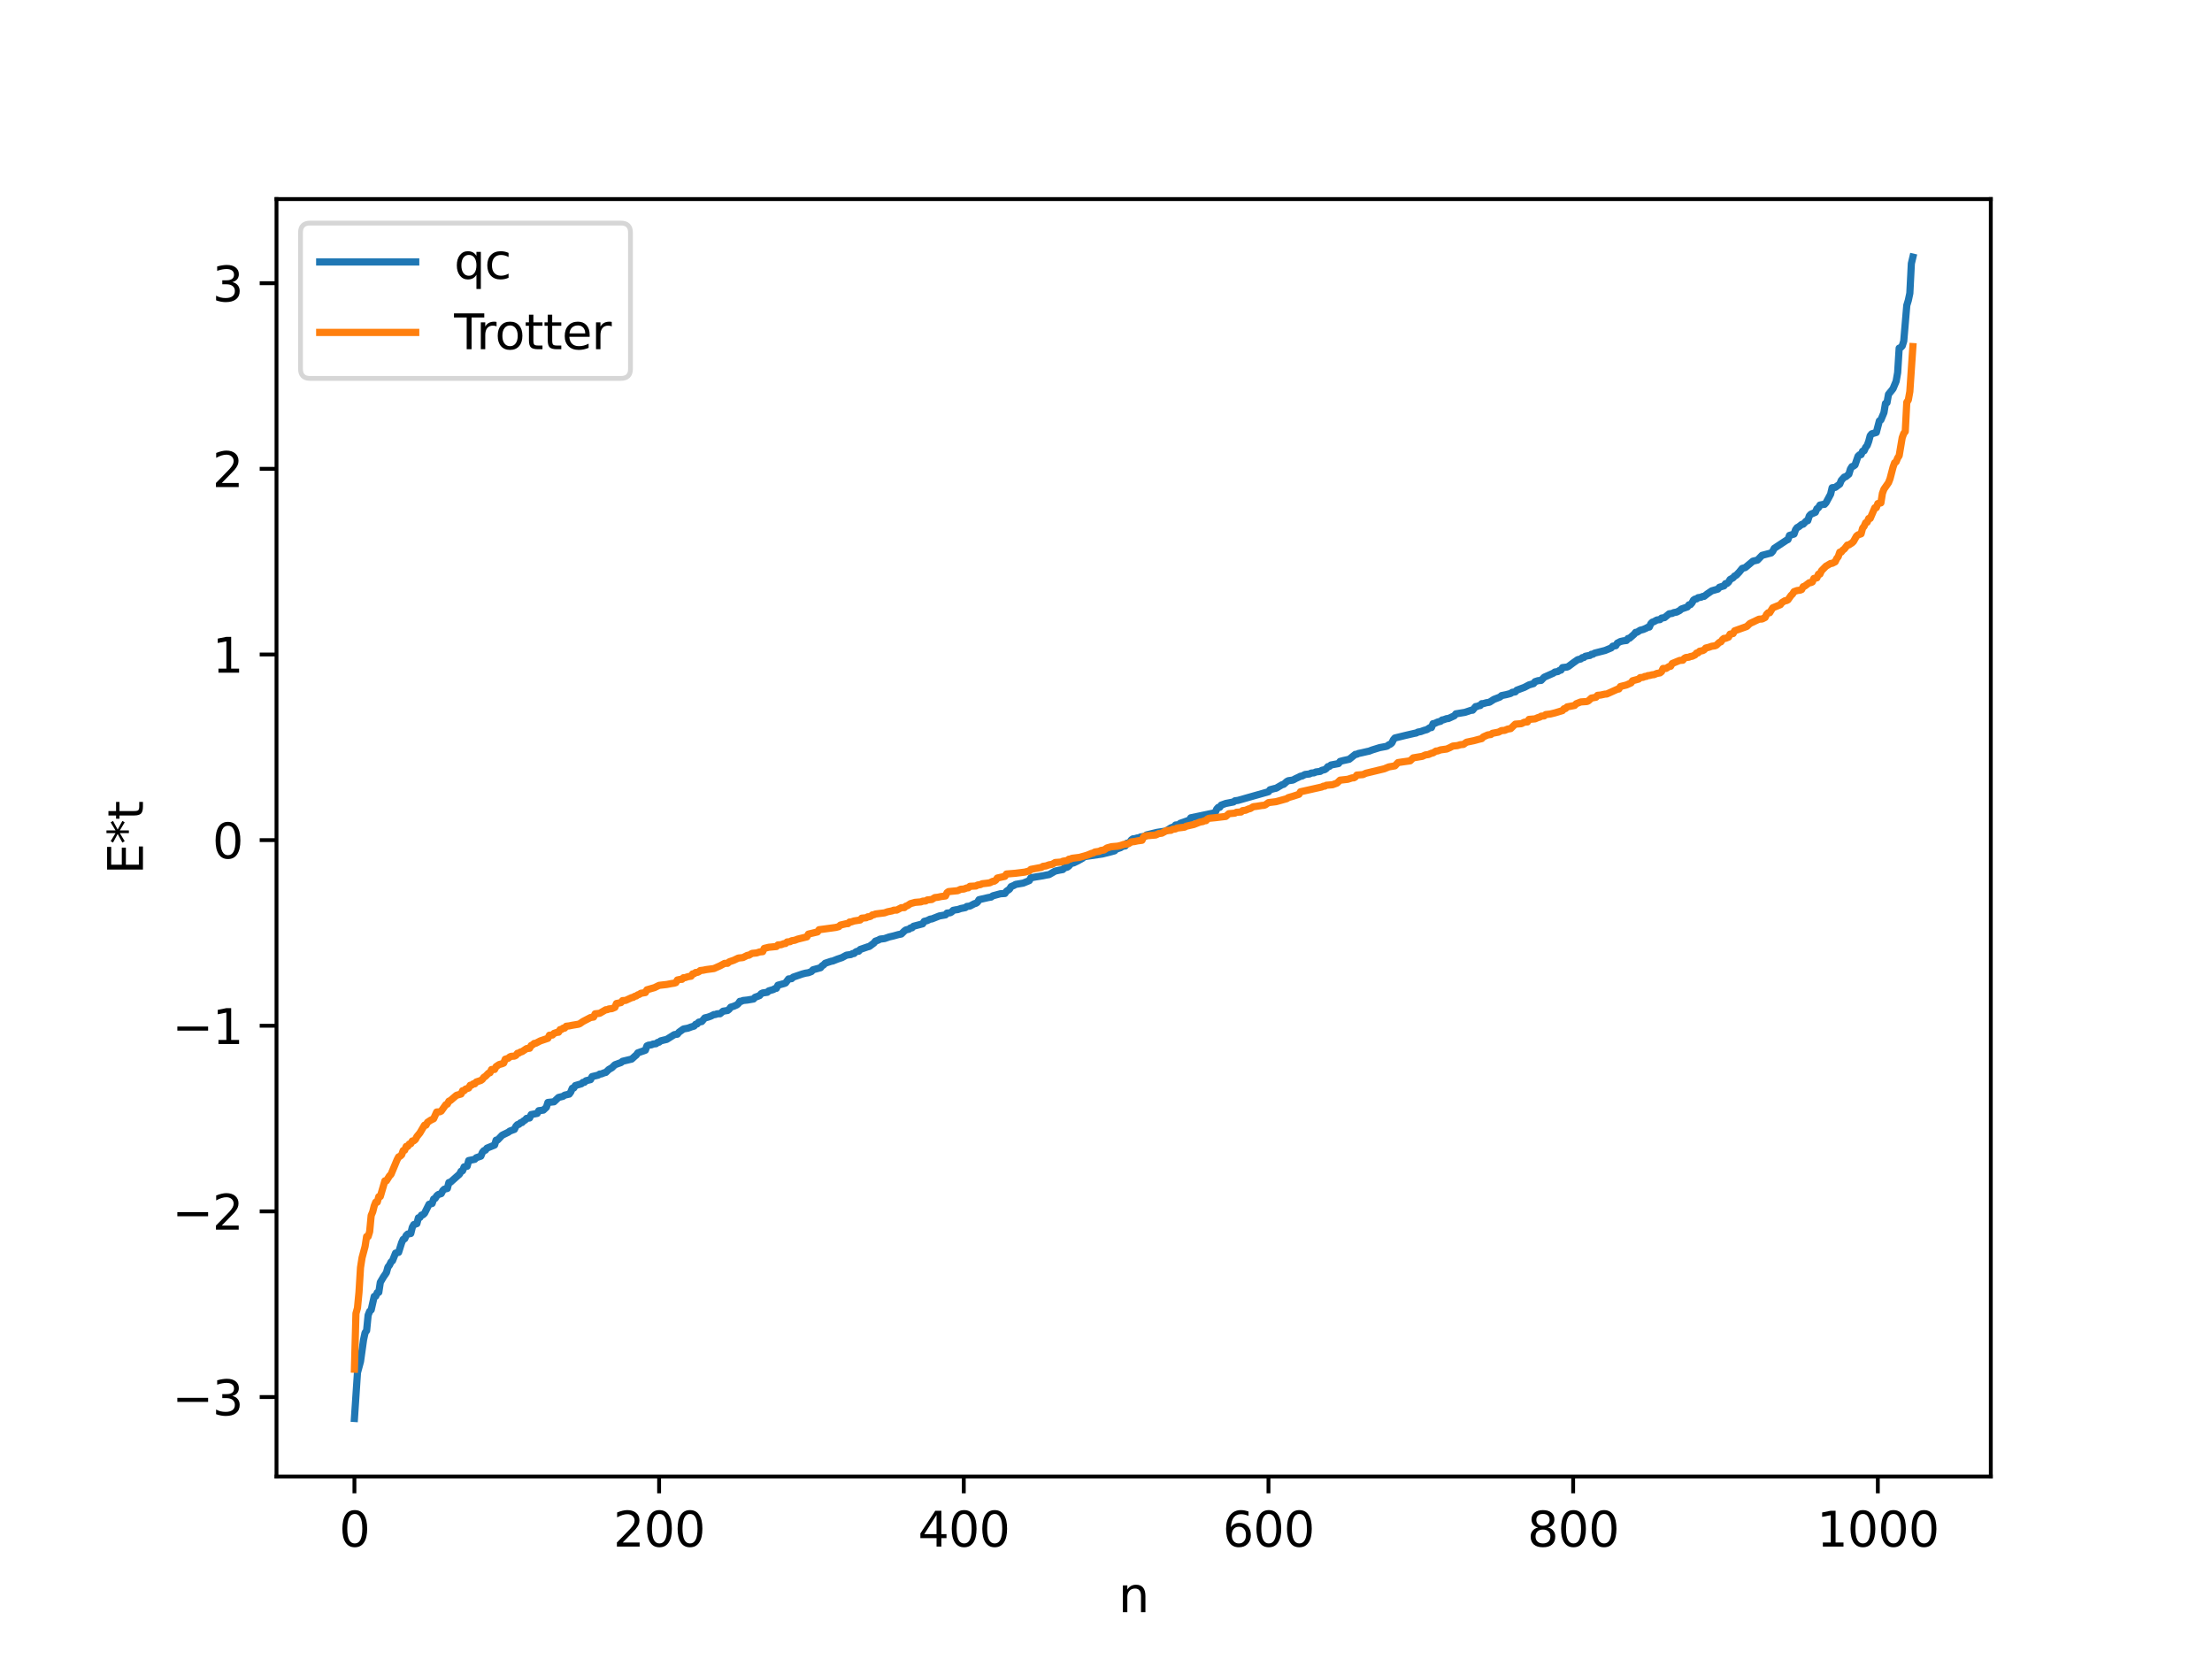 <?xml version="1.0" encoding="utf-8" standalone="no"?>
<!DOCTYPE svg PUBLIC "-//W3C//DTD SVG 1.1//EN"
  "http://www.w3.org/Graphics/SVG/1.1/DTD/svg11.dtd">
<svg xmlns:xlink="http://www.w3.org/1999/xlink" width="460.8pt" height="345.6pt" viewBox="0 0 460.8 345.6" xmlns="http://www.w3.org/2000/svg" version="1.1">
 <defs>
  <style type="text/css">*{stroke-linejoin: round; stroke-linecap: butt}</style>
 </defs>
 <g id="figure_1">
  <g id="patch_1">
   <path d="M 0 345.6 
L 460.8 345.6 
L 460.8 0 
L 0 0 
z
" style="fill: #ffffff"/>
  </g>
  <g id="axes_1">
   <g id="patch_2">
    <path d="M 57.6 307.584 
L 414.72 307.584 
L 414.72 41.472 
L 57.6 41.472 
z
" style="fill: #ffffff"/>
   </g>
   <g id="matplotlib.axis_1">
    <g id="xtick_1">
     <g id="line2d_1">
      <defs>
       <path id="m2274755282" d="M 0 0 
L 0 3.5 
" style="stroke: #000000; stroke-width: 0.8"/>
      </defs>
      <g>
       <use xlink:href="#m2274755282" x="73.833" y="307.584" style="stroke: #000000; stroke-width: 0.8"/>
      </g>
     </g>
     <g id="text_1">
      <!-- 0 -->
      <g transform="translate(70.651 322.182) scale(0.1 -0.1)">
       <defs>
        <path id="DejaVuSans-30" d="M 2034 4250 
Q 1547 4250 1301 3770 
Q 1056 3291 1056 2328 
Q 1056 1369 1301 889 
Q 1547 409 2034 409 
Q 2525 409 2770 889 
Q 3016 1369 3016 2328 
Q 3016 3291 2770 3770 
Q 2525 4250 2034 4250 
z
M 2034 4750 
Q 2819 4750 3233 4129 
Q 3647 3509 3647 2328 
Q 3647 1150 3233 529 
Q 2819 -91 2034 -91 
Q 1250 -91 836 529 
Q 422 1150 422 2328 
Q 422 3509 836 4129 
Q 1250 4750 2034 4750 
z
" transform="scale(0.016)"/>
       </defs>
       <use xlink:href="#DejaVuSans-30"/>
      </g>
     </g>
    </g>
    <g id="xtick_2">
     <g id="line2d_2">
      <g>
       <use xlink:href="#m2274755282" x="137.304" y="307.584" style="stroke: #000000; stroke-width: 0.8"/>
      </g>
     </g>
     <g id="text_2">
      <!-- 200 -->
      <g transform="translate(127.76 322.182) scale(0.1 -0.1)">
       <defs>
        <path id="DejaVuSans-32" d="M 1228 531 
L 3431 531 
L 3431 0 
L 469 0 
L 469 531 
Q 828 903 1448 1529 
Q 2069 2156 2228 2338 
Q 2531 2678 2651 2914 
Q 2772 3150 2772 3378 
Q 2772 3750 2511 3984 
Q 2250 4219 1831 4219 
Q 1534 4219 1204 4116 
Q 875 4013 500 3803 
L 500 4441 
Q 881 4594 1212 4672 
Q 1544 4750 1819 4750 
Q 2544 4750 2975 4387 
Q 3406 4025 3406 3419 
Q 3406 3131 3298 2873 
Q 3191 2616 2906 2266 
Q 2828 2175 2409 1742 
Q 1991 1309 1228 531 
z
" transform="scale(0.016)"/>
       </defs>
       <use xlink:href="#DejaVuSans-32"/>
       <use xlink:href="#DejaVuSans-30" x="63.623"/>
       <use xlink:href="#DejaVuSans-30" x="127.246"/>
      </g>
     </g>
    </g>
    <g id="xtick_3">
     <g id="line2d_3">
      <g>
       <use xlink:href="#m2274755282" x="200.775" y="307.584" style="stroke: #000000; stroke-width: 0.8"/>
      </g>
     </g>
     <g id="text_3">
      <!-- 400 -->
      <g transform="translate(191.231 322.182) scale(0.1 -0.1)">
       <defs>
        <path id="DejaVuSans-34" d="M 2419 4116 
L 825 1625 
L 2419 1625 
L 2419 4116 
z
M 2253 4666 
L 3047 4666 
L 3047 1625 
L 3713 1625 
L 3713 1100 
L 3047 1100 
L 3047 0 
L 2419 0 
L 2419 1100 
L 313 1100 
L 313 1709 
L 2253 4666 
z
" transform="scale(0.016)"/>
       </defs>
       <use xlink:href="#DejaVuSans-34"/>
       <use xlink:href="#DejaVuSans-30" x="63.623"/>
       <use xlink:href="#DejaVuSans-30" x="127.246"/>
      </g>
     </g>
    </g>
    <g id="xtick_4">
     <g id="line2d_4">
      <g>
       <use xlink:href="#m2274755282" x="264.246" y="307.584" style="stroke: #000000; stroke-width: 0.8"/>
      </g>
     </g>
     <g id="text_4">
      <!-- 600 -->
      <g transform="translate(254.702 322.182) scale(0.1 -0.1)">
       <defs>
        <path id="DejaVuSans-36" d="M 2113 2584 
Q 1688 2584 1439 2293 
Q 1191 2003 1191 1497 
Q 1191 994 1439 701 
Q 1688 409 2113 409 
Q 2538 409 2786 701 
Q 3034 994 3034 1497 
Q 3034 2003 2786 2293 
Q 2538 2584 2113 2584 
z
M 3366 4563 
L 3366 3988 
Q 3128 4100 2886 4159 
Q 2644 4219 2406 4219 
Q 1781 4219 1451 3797 
Q 1122 3375 1075 2522 
Q 1259 2794 1537 2939 
Q 1816 3084 2150 3084 
Q 2853 3084 3261 2657 
Q 3669 2231 3669 1497 
Q 3669 778 3244 343 
Q 2819 -91 2113 -91 
Q 1303 -91 875 529 
Q 447 1150 447 2328 
Q 447 3434 972 4092 
Q 1497 4750 2381 4750 
Q 2619 4750 2861 4703 
Q 3103 4656 3366 4563 
z
" transform="scale(0.016)"/>
       </defs>
       <use xlink:href="#DejaVuSans-36"/>
       <use xlink:href="#DejaVuSans-30" x="63.623"/>
       <use xlink:href="#DejaVuSans-30" x="127.246"/>
      </g>
     </g>
    </g>
    <g id="xtick_5">
     <g id="line2d_5">
      <g>
       <use xlink:href="#m2274755282" x="327.717" y="307.584" style="stroke: #000000; stroke-width: 0.8"/>
      </g>
     </g>
     <g id="text_5">
      <!-- 800 -->
      <g transform="translate(318.173 322.182) scale(0.1 -0.1)">
       <defs>
        <path id="DejaVuSans-38" d="M 2034 2216 
Q 1584 2216 1326 1975 
Q 1069 1734 1069 1313 
Q 1069 891 1326 650 
Q 1584 409 2034 409 
Q 2484 409 2743 651 
Q 3003 894 3003 1313 
Q 3003 1734 2745 1975 
Q 2488 2216 2034 2216 
z
M 1403 2484 
Q 997 2584 770 2862 
Q 544 3141 544 3541 
Q 544 4100 942 4425 
Q 1341 4750 2034 4750 
Q 2731 4750 3128 4425 
Q 3525 4100 3525 3541 
Q 3525 3141 3298 2862 
Q 3072 2584 2669 2484 
Q 3125 2378 3379 2068 
Q 3634 1759 3634 1313 
Q 3634 634 3220 271 
Q 2806 -91 2034 -91 
Q 1263 -91 848 271 
Q 434 634 434 1313 
Q 434 1759 690 2068 
Q 947 2378 1403 2484 
z
M 1172 3481 
Q 1172 3119 1398 2916 
Q 1625 2713 2034 2713 
Q 2441 2713 2670 2916 
Q 2900 3119 2900 3481 
Q 2900 3844 2670 4047 
Q 2441 4250 2034 4250 
Q 1625 4250 1398 4047 
Q 1172 3844 1172 3481 
z
" transform="scale(0.016)"/>
       </defs>
       <use xlink:href="#DejaVuSans-38"/>
       <use xlink:href="#DejaVuSans-30" x="63.623"/>
       <use xlink:href="#DejaVuSans-30" x="127.246"/>
      </g>
     </g>
    </g>
    <g id="xtick_6">
     <g id="line2d_6">
      <g>
       <use xlink:href="#m2274755282" x="391.188" y="307.584" style="stroke: #000000; stroke-width: 0.8"/>
      </g>
     </g>
     <g id="text_6">
      <!-- 1000 -->
      <g transform="translate(378.463 322.182) scale(0.1 -0.1)">
       <defs>
        <path id="DejaVuSans-31" d="M 794 531 
L 1825 531 
L 1825 4091 
L 703 3866 
L 703 4441 
L 1819 4666 
L 2450 4666 
L 2450 531 
L 3481 531 
L 3481 0 
L 794 0 
L 794 531 
z
" transform="scale(0.016)"/>
       </defs>
       <use xlink:href="#DejaVuSans-31"/>
       <use xlink:href="#DejaVuSans-30" x="63.623"/>
       <use xlink:href="#DejaVuSans-30" x="127.246"/>
       <use xlink:href="#DejaVuSans-30" x="190.869"/>
      </g>
     </g>
    </g>
    <g id="text_7">
     <!-- n -->
     <g transform="translate(232.991 335.861) scale(0.1 -0.1)">
      <defs>
       <path id="DejaVuSans-6e" d="M 3513 2113 
L 3513 0 
L 2938 0 
L 2938 2094 
Q 2938 2591 2744 2837 
Q 2550 3084 2163 3084 
Q 1697 3084 1428 2787 
Q 1159 2491 1159 1978 
L 1159 0 
L 581 0 
L 581 3500 
L 1159 3500 
L 1159 2956 
Q 1366 3272 1645 3428 
Q 1925 3584 2291 3584 
Q 2894 3584 3203 3211 
Q 3513 2838 3513 2113 
z
" transform="scale(0.016)"/>
      </defs>
      <use xlink:href="#DejaVuSans-6e"/>
     </g>
    </g>
   </g>
   <g id="matplotlib.axis_2">
    <g id="ytick_1">
     <g id="line2d_7">
      <defs>
       <path id="m5378d46949" d="M 0 0 
L -3.5 0 
" style="stroke: #000000; stroke-width: 0.8"/>
      </defs>
      <g>
       <use xlink:href="#m5378d46949" x="57.6" y="291.028" style="stroke: #000000; stroke-width: 0.8"/>
      </g>
     </g>
     <g id="text_8">
      <!-- −3 -->
      <g transform="translate(35.858 294.827) scale(0.1 -0.1)">
       <defs>
        <path id="DejaVuSans-2212" d="M 678 2272 
L 4684 2272 
L 4684 1741 
L 678 1741 
L 678 2272 
z
" transform="scale(0.016)"/>
        <path id="DejaVuSans-33" d="M 2597 2516 
Q 3050 2419 3304 2112 
Q 3559 1806 3559 1356 
Q 3559 666 3084 287 
Q 2609 -91 1734 -91 
Q 1441 -91 1130 -33 
Q 819 25 488 141 
L 488 750 
Q 750 597 1062 519 
Q 1375 441 1716 441 
Q 2309 441 2620 675 
Q 2931 909 2931 1356 
Q 2931 1769 2642 2001 
Q 2353 2234 1838 2234 
L 1294 2234 
L 1294 2753 
L 1863 2753 
Q 2328 2753 2575 2939 
Q 2822 3125 2822 3475 
Q 2822 3834 2567 4026 
Q 2313 4219 1838 4219 
Q 1578 4219 1281 4162 
Q 984 4106 628 3988 
L 628 4550 
Q 988 4650 1302 4700 
Q 1616 4750 1894 4750 
Q 2613 4750 3031 4423 
Q 3450 4097 3450 3541 
Q 3450 3153 3228 2886 
Q 3006 2619 2597 2516 
z
" transform="scale(0.016)"/>
       </defs>
       <use xlink:href="#DejaVuSans-2212"/>
       <use xlink:href="#DejaVuSans-33" x="83.789"/>
      </g>
     </g>
    </g>
    <g id="ytick_2">
     <g id="line2d_8">
      <g>
       <use xlink:href="#m5378d46949" x="57.6" y="252.355" style="stroke: #000000; stroke-width: 0.8"/>
      </g>
     </g>
     <g id="text_9">
      <!-- −2 -->
      <g transform="translate(35.858 256.154) scale(0.1 -0.1)">
       <use xlink:href="#DejaVuSans-2212"/>
       <use xlink:href="#DejaVuSans-32" x="83.789"/>
      </g>
     </g>
    </g>
    <g id="ytick_3">
     <g id="line2d_9">
      <g>
       <use xlink:href="#m5378d46949" x="57.6" y="213.683" style="stroke: #000000; stroke-width: 0.8"/>
      </g>
     </g>
     <g id="text_10">
      <!-- −1 -->
      <g transform="translate(35.858 217.482) scale(0.1 -0.1)">
       <use xlink:href="#DejaVuSans-2212"/>
       <use xlink:href="#DejaVuSans-31" x="83.789"/>
      </g>
     </g>
    </g>
    <g id="ytick_4">
     <g id="line2d_10">
      <g>
       <use xlink:href="#m5378d46949" x="57.6" y="175.011" style="stroke: #000000; stroke-width: 0.8"/>
      </g>
     </g>
     <g id="text_11">
      <!-- 0 -->
      <g transform="translate(44.237 178.81) scale(0.1 -0.1)">
       <use xlink:href="#DejaVuSans-30"/>
      </g>
     </g>
    </g>
    <g id="ytick_5">
     <g id="line2d_11">
      <g>
       <use xlink:href="#m5378d46949" x="57.6" y="136.338" style="stroke: #000000; stroke-width: 0.8"/>
      </g>
     </g>
     <g id="text_12">
      <!-- 1 -->
      <g transform="translate(44.237 140.138) scale(0.1 -0.1)">
       <use xlink:href="#DejaVuSans-31"/>
      </g>
     </g>
    </g>
    <g id="ytick_6">
     <g id="line2d_12">
      <g>
       <use xlink:href="#m5378d46949" x="57.6" y="97.666" style="stroke: #000000; stroke-width: 0.8"/>
      </g>
     </g>
     <g id="text_13">
      <!-- 2 -->
      <g transform="translate(44.237 101.465) scale(0.1 -0.1)">
       <use xlink:href="#DejaVuSans-32"/>
      </g>
     </g>
    </g>
    <g id="ytick_7">
     <g id="line2d_13">
      <g>
       <use xlink:href="#m5378d46949" x="57.6" y="58.994" style="stroke: #000000; stroke-width: 0.8"/>
      </g>
     </g>
     <g id="text_14">
      <!-- 3 -->
      <g transform="translate(44.237 62.793) scale(0.1 -0.1)">
       <use xlink:href="#DejaVuSans-33"/>
      </g>
     </g>
    </g>
    <g id="text_15">
     <!-- E*t -->
     <g transform="translate(29.778 182.148) rotate(-90) scale(0.1 -0.1)">
      <defs>
       <path id="DejaVuSans-45" d="M 628 4666 
L 3578 4666 
L 3578 4134 
L 1259 4134 
L 1259 2753 
L 3481 2753 
L 3481 2222 
L 1259 2222 
L 1259 531 
L 3634 531 
L 3634 0 
L 628 0 
L 628 4666 
z
" transform="scale(0.016)"/>
       <path id="DejaVuSans-2a" d="M 3009 3897 
L 1888 3291 
L 3009 2681 
L 2828 2375 
L 1778 3009 
L 1778 1831 
L 1422 1831 
L 1422 3009 
L 372 2375 
L 191 2681 
L 1313 3291 
L 191 3897 
L 372 4206 
L 1422 3572 
L 1422 4750 
L 1778 4750 
L 1778 3572 
L 2828 4206 
L 3009 3897 
z
" transform="scale(0.016)"/>
       <path id="DejaVuSans-74" d="M 1172 4494 
L 1172 3500 
L 2356 3500 
L 2356 3053 
L 1172 3053 
L 1172 1153 
Q 1172 725 1289 603 
Q 1406 481 1766 481 
L 2356 481 
L 2356 0 
L 1766 0 
Q 1100 0 847 248 
Q 594 497 594 1153 
L 594 3053 
L 172 3053 
L 172 3500 
L 594 3500 
L 594 4494 
L 1172 4494 
z
" transform="scale(0.016)"/>
      </defs>
      <use xlink:href="#DejaVuSans-45"/>
      <use xlink:href="#DejaVuSans-2a" x="63.184"/>
      <use xlink:href="#DejaVuSans-74" x="113.184"/>
     </g>
    </g>
   </g>
   <g id="line2d_14">
    <path d="M 73.833 295.488 
L 74.467 285.957 
L 75.102 283.609 
L 75.737 279.081 
L 76.054 277.62 
L 76.372 277.198 
L 76.689 273.975 
L 77.006 273.167 
L 77.324 272.874 
L 77.958 270.062 
L 78.276 270.009 
L 78.593 269.276 
L 78.91 269.213 
L 79.228 267.123 
L 79.862 266.042 
L 80.497 265.113 
L 80.815 263.96 
L 81.132 263.564 
L 81.449 262.904 
L 81.767 262.632 
L 82.401 261.046 
L 83.036 260.887 
L 83.671 258.872 
L 83.988 258.181 
L 84.305 258.056 
L 84.623 257.363 
L 84.94 257.07 
L 85.575 256.956 
L 85.892 255.664 
L 86.21 255.099 
L 86.844 254.906 
L 87.162 253.683 
L 87.479 253.614 
L 87.796 253.126 
L 88.114 253.059 
L 88.431 252.762 
L 89.383 250.867 
L 90.018 250.711 
L 90.335 249.776 
L 90.653 249.652 
L 90.97 249.132 
L 91.287 248.844 
L 91.922 248.65 
L 92.239 248.033 
L 92.557 247.729 
L 93.191 247.578 
L 93.509 246.34 
L 93.826 246.282 
L 95.73 244.588 
L 96.048 243.994 
L 96.365 243.89 
L 96.682 243.083 
L 97.317 242.952 
L 97.634 241.765 
L 98.904 241.505 
L 99.221 241.173 
L 100.173 240.846 
L 100.491 240.066 
L 100.808 239.7 
L 101.125 239.604 
L 101.443 239.181 
L 103.029 238.535 
L 103.347 237.512 
L 103.664 237.477 
L 104.616 236.484 
L 105.886 235.868 
L 106.203 235.622 
L 107.155 235.274 
L 107.472 234.623 
L 107.79 234.283 
L 108.107 234.216 
L 108.424 233.902 
L 108.742 233.848 
L 109.059 233.51 
L 109.377 233.348 
L 109.694 232.98 
L 110.329 232.894 
L 110.646 232.184 
L 111.915 231.942 
L 112.233 231.378 
L 113.185 231.26 
L 113.82 230.669 
L 114.137 229.661 
L 115.406 229.523 
L 116.041 228.919 
L 116.358 228.619 
L 117.31 228.38 
L 117.628 228.14 
L 118.58 227.927 
L 118.897 227.485 
L 119.215 226.707 
L 119.532 226.645 
L 119.849 226.142 
L 121.119 225.772 
L 121.436 225.475 
L 121.753 225.463 
L 122.071 225.139 
L 123.023 224.904 
L 123.34 224.272 
L 124.61 223.971 
L 124.927 223.746 
L 125.244 223.731 
L 125.879 223.475 
L 126.196 223.407 
L 126.831 222.792 
L 127.466 222.43 
L 128.1 221.811 
L 129.053 221.462 
L 129.37 221.354 
L 129.687 221.084 
L 131.591 220.627 
L 132.226 220.049 
L 132.543 219.791 
L 132.861 219.335 
L 134.448 218.777 
L 134.765 217.885 
L 135.082 217.732 
L 135.717 217.654 
L 136.034 217.497 
L 136.669 217.421 
L 136.986 217.161 
L 137.304 217.105 
L 137.621 216.837 
L 138.256 216.673 
L 138.891 216.526 
L 140.477 215.531 
L 141.112 215.438 
L 141.429 215.037 
L 142.381 214.358 
L 143.334 214.181 
L 143.968 213.939 
L 144.603 213.749 
L 144.92 213.367 
L 145.238 213.3 
L 145.555 212.937 
L 146.19 212.806 
L 146.824 212.048 
L 147.459 211.903 
L 148.094 211.671 
L 148.729 211.349 
L 149.046 211.348 
L 149.363 211.196 
L 149.998 211.181 
L 150.633 210.651 
L 151.585 210.497 
L 151.902 210.242 
L 152.22 209.811 
L 152.854 209.619 
L 153.489 209.338 
L 153.806 209.071 
L 154.124 208.593 
L 154.441 208.59 
L 154.758 208.424 
L 155.71 208.325 
L 156.98 208.107 
L 157.297 207.751 
L 157.932 207.52 
L 158.249 207.39 
L 158.567 206.999 
L 158.884 206.848 
L 159.836 206.713 
L 160.153 206.415 
L 161.105 206.14 
L 161.423 205.935 
L 161.74 205.887 
L 162.058 205.237 
L 163.327 204.895 
L 163.644 204.772 
L 164.279 203.928 
L 164.914 203.873 
L 165.231 203.558 
L 166.5 203.121 
L 167.135 202.903 
L 167.77 202.735 
L 168.405 202.634 
L 169.039 202.39 
L 169.357 202.028 
L 170.943 201.592 
L 171.261 201.195 
L 171.578 201.006 
L 171.896 200.665 
L 173.165 200.243 
L 173.482 200.195 
L 174.434 199.81 
L 175.386 199.491 
L 176.339 198.974 
L 177.291 198.844 
L 177.608 198.645 
L 177.925 198.631 
L 178.243 198.322 
L 178.56 198.171 
L 178.877 198.16 
L 179.195 197.787 
L 180.781 197.237 
L 181.099 197.163 
L 182.051 196.455 
L 182.368 196.057 
L 183.003 195.832 
L 183.32 195.635 
L 184.272 195.52 
L 185.224 195.186 
L 186.177 194.964 
L 187.129 194.697 
L 187.763 194.573 
L 188.398 193.951 
L 188.715 193.715 
L 189.35 193.572 
L 189.667 193.304 
L 189.985 193.286 
L 190.302 192.951 
L 192.206 192.451 
L 192.524 191.936 
L 193.158 191.778 
L 193.793 191.46 
L 194.11 191.436 
L 195.697 190.806 
L 196.967 190.585 
L 197.284 190.213 
L 197.919 190.153 
L 198.236 189.988 
L 198.553 189.643 
L 199.188 189.518 
L 199.505 189.49 
L 200.14 189.263 
L 201.092 189.079 
L 201.41 188.832 
L 202.044 188.752 
L 202.996 188.25 
L 203.314 188.171 
L 203.631 187.942 
L 203.948 187.418 
L 205.853 186.982 
L 206.487 186.873 
L 206.805 186.621 
L 208.391 186.188 
L 209.343 186.126 
L 209.661 185.664 
L 210.296 185.234 
L 210.613 184.707 
L 211.248 184.432 
L 211.565 184.239 
L 213.152 183.966 
L 214.421 183.447 
L 214.739 182.866 
L 215.691 182.692 
L 217.277 182.435 
L 217.912 182.302 
L 218.547 182.192 
L 219.816 181.459 
L 220.768 181.253 
L 221.403 181.146 
L 221.72 180.806 
L 222.355 180.638 
L 222.672 180.395 
L 222.99 180.01 
L 223.307 179.805 
L 223.624 179.773 
L 224.577 179.315 
L 225.529 178.774 
L 225.846 178.463 
L 229.654 177.899 
L 231.558 177.419 
L 232.193 177.24 
L 232.51 176.896 
L 233.462 176.576 
L 233.78 176.332 
L 234.415 176.218 
L 234.732 175.666 
L 235.049 175.607 
L 235.367 175.429 
L 235.684 174.972 
L 236.001 174.75 
L 236.319 174.735 
L 236.953 174.55 
L 237.271 174.541 
L 237.588 174.347 
L 238.54 174.222 
L 238.858 173.921 
L 241.079 173.391 
L 242.666 173.149 
L 242.983 173.056 
L 243.935 172.454 
L 244.57 172.226 
L 244.887 171.866 
L 245.522 171.803 
L 245.839 171.517 
L 247.743 170.854 
L 248.061 170.363 
L 253.139 169.298 
L 253.456 168.56 
L 253.773 168.205 
L 254.091 168.174 
L 254.408 167.715 
L 255.36 167.373 
L 256.947 167.067 
L 257.264 166.82 
L 257.899 166.735 
L 264.246 164.933 
L 264.563 164.516 
L 265.515 164.261 
L 265.833 164.201 
L 267.102 163.462 
L 267.42 163.386 
L 268.054 162.818 
L 268.372 162.638 
L 269.324 162.505 
L 269.958 162.165 
L 270.593 161.875 
L 270.91 161.695 
L 271.228 161.67 
L 271.862 161.337 
L 272.815 161.229 
L 273.132 161.046 
L 273.767 160.993 
L 274.084 160.821 
L 275.036 160.691 
L 275.353 160.476 
L 275.988 160.321 
L 276.305 160.082 
L 276.623 159.701 
L 276.94 159.658 
L 277.258 159.368 
L 278.844 159.063 
L 279.162 158.619 
L 279.796 158.447 
L 281.066 158.169 
L 282.335 157.149 
L 282.653 157.133 
L 282.97 156.966 
L 283.605 156.836 
L 284.874 156.543 
L 285.191 156.485 
L 285.826 156.237 
L 287.413 155.742 
L 288.682 155.506 
L 289 155.412 
L 289.317 155.146 
L 289.634 155.032 
L 289.952 154.753 
L 290.269 154.102 
L 290.586 153.736 
L 292.808 153.193 
L 294.712 152.753 
L 295.029 152.705 
L 295.347 152.515 
L 295.981 152.401 
L 296.616 152.164 
L 297.251 151.99 
L 297.886 151.573 
L 298.203 151.568 
L 298.52 150.756 
L 298.838 150.72 
L 299.472 150.422 
L 300.107 150.254 
L 300.424 149.98 
L 300.742 149.935 
L 301.377 149.698 
L 301.694 149.694 
L 302.963 149.111 
L 303.281 148.707 
L 305.185 148.393 
L 306.454 147.964 
L 306.772 147.95 
L 307.406 147.189 
L 307.724 147.164 
L 308.041 147.004 
L 308.358 146.979 
L 308.676 146.585 
L 308.993 146.582 
L 309.628 146.393 
L 310.262 146.295 
L 311.215 145.691 
L 312.484 145.201 
L 312.801 144.906 
L 313.753 144.71 
L 314.705 144.455 
L 315.023 144.224 
L 315.658 144.129 
L 315.975 143.782 
L 317.562 143.187 
L 318.514 142.68 
L 319.466 142.405 
L 319.783 141.998 
L 320.418 141.795 
L 321.053 141.738 
L 321.687 141.074 
L 323.591 140.231 
L 323.909 139.996 
L 324.543 139.892 
L 324.861 139.656 
L 325.178 139.599 
L 325.496 139.073 
L 326.448 138.96 
L 326.765 138.809 
L 327.717 138.09 
L 328.669 137.422 
L 329.304 137.275 
L 329.621 136.999 
L 329.939 136.977 
L 330.256 136.711 
L 330.891 136.584 
L 331.208 136.546 
L 331.525 136.295 
L 331.843 136.286 
L 332.16 136.066 
L 334.381 135.5 
L 335.651 134.971 
L 335.968 134.61 
L 336.603 134.504 
L 336.92 133.975 
L 337.555 133.644 
L 338.19 133.498 
L 338.824 133.426 
L 339.142 133.008 
L 339.459 132.962 
L 340.411 132.132 
L 340.729 131.729 
L 341.046 131.696 
L 341.681 131.287 
L 342.315 131.13 
L 342.95 130.852 
L 343.267 130.667 
L 343.585 130.631 
L 343.902 129.915 
L 344.22 129.602 
L 344.537 129.504 
L 345.172 129.15 
L 345.806 129.077 
L 346.124 128.762 
L 346.758 128.658 
L 347.71 127.871 
L 348.345 127.782 
L 348.662 127.62 
L 349.297 127.505 
L 349.932 127.17 
L 350.249 126.871 
L 351.519 126.435 
L 351.836 125.996 
L 352.153 125.956 
L 352.471 125.587 
L 352.788 125.013 
L 353.105 124.802 
L 353.423 124.766 
L 353.74 124.509 
L 354.375 124.413 
L 354.692 124.243 
L 355.01 124.226 
L 355.644 123.728 
L 356.596 123.081 
L 357.866 122.72 
L 358.183 122.336 
L 358.818 122.141 
L 359.135 122.051 
L 359.453 121.579 
L 359.77 121.548 
L 360.087 121.264 
L 360.405 120.718 
L 361.039 120.367 
L 361.357 119.986 
L 361.674 119.85 
L 362.309 119.184 
L 362.943 118.408 
L 363.578 118.231 
L 365.165 116.901 
L 366.117 116.678 
L 367.069 115.689 
L 368.973 115.188 
L 369.291 114.84 
L 369.608 114.23 
L 372.147 112.55 
L 372.464 112.403 
L 372.781 111.534 
L 373.734 111.253 
L 374.051 110.337 
L 374.368 109.913 
L 374.686 109.755 
L 375.32 109.253 
L 375.638 109.199 
L 376.272 108.541 
L 376.59 108.468 
L 376.907 107.475 
L 377.224 107.129 
L 378.177 106.722 
L 378.494 105.98 
L 378.811 105.778 
L 379.129 105.214 
L 379.763 105.085 
L 380.081 105.07 
L 380.398 104.717 
L 381.35 102.946 
L 381.667 101.602 
L 382.302 101.538 
L 383.254 100.847 
L 383.572 100.07 
L 384.206 99.375 
L 384.524 99.301 
L 385.158 98.769 
L 385.476 97.715 
L 385.793 97.202 
L 386.11 97.1 
L 386.428 96.862 
L 387.062 95.045 
L 387.38 94.741 
L 387.697 94.716 
L 388.015 93.983 
L 388.332 93.907 
L 388.649 93.193 
L 388.967 92.809 
L 389.284 91.95 
L 389.601 90.752 
L 389.919 90.374 
L 390.871 90.093 
L 391.505 87.679 
L 391.823 87.473 
L 392.458 85.958 
L 392.775 84.039 
L 393.092 83.902 
L 393.41 82.141 
L 394.044 81.367 
L 394.362 80.954 
L 394.996 79.428 
L 395.314 77.626 
L 395.631 72.526 
L 395.948 72.399 
L 396.266 72.072 
L 396.583 71.052 
L 397.218 63.613 
L 397.535 62.58 
L 397.853 61.093 
L 398.17 54.904 
L 398.487 53.568 
L 398.487 53.568 
" clip-path="url(#pc908a35de2)" style="fill: none; stroke: #1f77b4; stroke-width: 1.5; stroke-linecap: square"/>
   </g>
   <g id="line2d_15">
    <path d="M 73.833 285.227 
L 74.15 273.625 
L 74.467 272.489 
L 74.785 269.193 
L 75.102 264.06 
L 75.42 262.023 
L 76.054 259.648 
L 76.372 257.592 
L 76.689 257.592 
L 77.006 256.571 
L 77.324 253.21 
L 77.641 252.458 
L 77.958 251.211 
L 78.276 250.422 
L 78.593 250.422 
L 78.91 249.286 
L 79.228 249.246 
L 80.18 245.99 
L 80.497 245.99 
L 81.132 244.969 
L 81.449 244.653 
L 82.719 241.608 
L 83.036 240.999 
L 83.353 240.857 
L 83.671 240.566 
L 83.988 239.688 
L 84.305 239.609 
L 84.623 238.82 
L 84.94 238.82 
L 85.258 238.321 
L 85.575 238.26 
L 85.892 237.684 
L 86.21 237.644 
L 86.527 237.388 
L 86.844 236.783 
L 87.479 236.003 
L 88.431 234.388 
L 88.748 234.388 
L 89.066 233.789 
L 89.7 233.367 
L 90.335 233.051 
L 90.97 231.65 
L 91.605 231.612 
L 91.922 231.457 
L 92.874 230.123 
L 93.191 230.006 
L 93.509 229.397 
L 93.826 229.255 
L 95.096 228.169 
L 96.048 227.904 
L 96.365 227.218 
L 96.682 227.218 
L 97 226.872 
L 97.634 226.658 
L 97.952 226.083 
L 98.269 226.043 
L 98.586 225.786 
L 98.904 225.78 
L 99.221 225.391 
L 100.173 225.078 
L 100.491 224.843 
L 100.808 224.401 
L 101.125 224.222 
L 101.76 223.57 
L 102.077 223.474 
L 102.395 222.798 
L 103.029 222.787 
L 103.347 222.187 
L 103.981 221.766 
L 104.616 221.59 
L 104.934 221.45 
L 105.251 220.652 
L 105.886 220.456 
L 106.203 220.169 
L 106.52 220.048 
L 107.155 220.011 
L 107.472 219.855 
L 107.79 219.426 
L 108.107 219.371 
L 108.424 219.143 
L 108.742 219.083 
L 109.694 218.443 
L 110.329 218.37 
L 110.646 217.795 
L 110.963 217.653 
L 111.281 217.363 
L 111.598 217.338 
L 112.55 216.84 
L 114.137 216.302 
L 114.454 215.653 
L 115.089 215.617 
L 115.406 215.27 
L 116.041 215.057 
L 116.358 215.031 
L 116.676 214.481 
L 116.993 214.441 
L 117.31 214.184 
L 117.628 214.178 
L 117.945 213.789 
L 118.58 213.711 
L 119.215 213.58 
L 120.484 213.367 
L 120.801 213.242 
L 121.436 212.799 
L 123.023 211.969 
L 123.658 211.872 
L 123.975 211.197 
L 124.927 211.085 
L 126.196 210.35 
L 126.514 210.334 
L 126.831 210.183 
L 127.466 210.117 
L 128.1 209.848 
L 128.418 209.05 
L 129.053 208.927 
L 129.37 208.855 
L 129.687 208.446 
L 130.322 208.409 
L 131.591 207.824 
L 131.909 207.769 
L 132.226 207.542 
L 132.543 207.482 
L 132.861 207.236 
L 133.178 207.154 
L 133.496 206.92 
L 134.448 206.768 
L 134.765 206.194 
L 136.352 205.737 
L 137.304 205.267 
L 138.891 205.083 
L 139.843 204.901 
L 140.477 204.804 
L 140.795 204.7 
L 141.112 204.149 
L 141.747 204.015 
L 142.064 204.015 
L 142.381 203.675 
L 142.699 203.669 
L 143.334 203.455 
L 143.968 203.358 
L 144.286 202.879 
L 144.603 202.839 
L 144.92 202.583 
L 145.238 202.577 
L 145.555 202.455 
L 145.872 202.187 
L 146.507 202.109 
L 147.142 201.978 
L 148.729 201.765 
L 149.998 201.198 
L 150.95 200.689 
L 151.585 200.671 
L 151.902 200.367 
L 152.854 200.042 
L 153.806 199.583 
L 154.758 199.484 
L 155.71 199.004 
L 156.028 198.984 
L 156.662 198.607 
L 157.615 198.515 
L 158.249 198.306 
L 158.884 198.246 
L 159.201 197.565 
L 160.153 197.333 
L 161.423 197.207 
L 161.74 197.179 
L 162.058 196.845 
L 162.692 196.807 
L 163.327 196.569 
L 163.644 196.548 
L 163.962 196.228 
L 164.596 196.168 
L 164.914 195.971 
L 165.548 195.88 
L 166.183 195.635 
L 168.087 195.167 
L 168.405 194.592 
L 170.309 194.135 
L 170.626 193.674 
L 171.578 193.549 
L 174.117 193.202 
L 174.752 193.033 
L 175.069 192.711 
L 176.339 192.413 
L 176.656 192.413 
L 176.973 192.073 
L 177.291 192.067 
L 177.925 191.853 
L 179.195 191.653 
L 179.512 191.278 
L 180.464 191.183 
L 180.781 190.981 
L 181.099 190.975 
L 181.416 190.854 
L 181.734 190.586 
L 182.051 190.562 
L 182.368 190.403 
L 184.272 190.163 
L 184.907 189.937 
L 185.859 189.749 
L 186.177 189.604 
L 186.811 189.588 
L 187.763 189.088 
L 188.398 189.07 
L 188.715 188.765 
L 189.033 188.671 
L 189.667 188.245 
L 190.62 187.982 
L 191.889 187.874 
L 192.206 187.726 
L 192.841 187.687 
L 193.158 187.478 
L 194.11 187.382 
L 194.745 186.98 
L 195.38 186.914 
L 196.015 186.773 
L 196.967 186.645 
L 197.284 185.963 
L 197.601 185.736 
L 199.188 185.578 
L 199.505 185.547 
L 200.14 185.243 
L 200.775 185.206 
L 201.41 184.967 
L 201.727 184.947 
L 202.044 184.635 
L 203.314 184.566 
L 203.631 184.37 
L 204.266 184.278 
L 204.583 184.102 
L 205.535 183.996 
L 206.17 183.909 
L 206.805 183.599 
L 207.122 183.565 
L 207.439 183.358 
L 207.757 182.911 
L 209.343 182.558 
L 209.661 182.073 
L 211.565 181.915 
L 213.469 181.679 
L 214.421 181.431 
L 214.739 181.109 
L 216.325 180.811 
L 216.96 180.695 
L 217.277 180.472 
L 217.912 180.387 
L 218.547 180.154 
L 219.181 180.051 
L 219.816 179.676 
L 221.086 179.581 
L 221.403 179.411 
L 222.355 179.252 
L 222.672 178.984 
L 222.99 178.961 
L 223.307 178.801 
L 224.894 178.602 
L 226.481 178.147 
L 227.433 177.762 
L 227.75 177.695 
L 228.067 177.486 
L 229.02 177.342 
L 229.337 177.164 
L 229.972 177.07 
L 230.606 176.643 
L 231.558 176.38 
L 232.828 176.273 
L 233.462 176.124 
L 234.097 175.906 
L 235.049 175.78 
L 235.684 175.378 
L 236.319 175.312 
L 236.953 175.172 
L 237.905 175.043 
L 238.223 174.361 
L 238.54 174.134 
L 240.762 173.945 
L 241.396 173.641 
L 242.031 173.573 
L 242.983 173.033 
L 243.935 172.964 
L 244.253 172.768 
L 244.887 172.677 
L 245.205 172.5 
L 246.157 172.394 
L 246.791 172.307 
L 247.109 172.115 
L 248.696 171.757 
L 249.965 171.253 
L 250.6 171.141 
L 250.917 170.975 
L 251.234 170.956 
L 251.552 170.602 
L 251.869 170.465 
L 253.139 170.345 
L 255.36 170.078 
L 255.995 169.508 
L 257.264 169.389 
L 257.581 169.21 
L 258.534 169.157 
L 258.851 168.87 
L 259.486 168.785 
L 260.12 168.51 
L 260.438 168.449 
L 261.072 168.054 
L 261.707 167.98 
L 262.977 167.778 
L 263.294 167.772 
L 263.611 167.65 
L 264.246 167.199 
L 265.833 167.001 
L 268.054 166.384 
L 268.372 166.16 
L 269.324 165.884 
L 270.593 165.468 
L 270.91 164.941 
L 275.353 163.944 
L 275.671 163.777 
L 275.988 163.766 
L 276.305 163.581 
L 277.575 163.477 
L 278.527 163.13 
L 279.162 162.52 
L 279.796 162.451 
L 280.748 162.344 
L 281.7 162.04 
L 282.018 162.04 
L 282.335 161.872 
L 282.653 161.464 
L 283.922 161.363 
L 284.557 161.075 
L 288.365 160.155 
L 289.317 159.763 
L 290.586 159.54 
L 291.221 158.863 
L 292.173 158.719 
L 293.76 158.494 
L 294.395 157.879 
L 296.299 157.556 
L 296.934 157.268 
L 297.568 157.183 
L 298.203 156.909 
L 298.52 156.847 
L 299.155 156.452 
L 299.472 156.446 
L 300.107 156.209 
L 301.377 156.036 
L 302.011 155.757 
L 302.646 155.422 
L 303.598 155.322 
L 304.233 155.132 
L 304.867 155.071 
L 305.502 154.615 
L 307.089 154.283 
L 308.041 154.018 
L 308.676 153.866 
L 308.993 153.508 
L 309.945 153.093 
L 310.58 153.012 
L 310.897 152.759 
L 312.167 152.519 
L 312.801 152.189 
L 313.436 152.152 
L 314.071 151.889 
L 314.705 151.777 
L 315.34 151.158 
L 315.658 150.855 
L 316.927 150.757 
L 317.562 150.438 
L 318.196 150.393 
L 318.514 149.862 
L 319.783 149.75 
L 320.418 149.473 
L 320.735 149.402 
L 321.053 149.191 
L 321.687 149.135 
L 322.005 148.856 
L 322.957 148.744 
L 323.909 148.511 
L 325.496 148.033 
L 325.813 147.644 
L 326.13 147.608 
L 326.448 147.261 
L 327.082 147.142 
L 328.034 146.953 
L 328.352 146.604 
L 329.304 146.227 
L 330.573 146.141 
L 330.891 146 
L 331.525 145.421 
L 332.16 145.307 
L 332.477 145.246 
L 332.795 144.851 
L 333.429 144.795 
L 334.381 144.59 
L 334.699 144.582 
L 336.92 143.584 
L 337.238 143.53 
L 337.555 143.013 
L 338.824 142.693 
L 339.777 142.265 
L 340.094 141.813 
L 341.363 141.468 
L 341.681 141.158 
L 342.315 141.099 
L 342.633 140.918 
L 342.95 140.911 
L 343.267 140.74 
L 343.585 140.723 
L 344.22 140.562 
L 344.537 140.55 
L 345.172 140.287 
L 345.806 140.175 
L 346.124 139.926 
L 346.441 139.254 
L 347.076 139.246 
L 347.71 138.836 
L 348.028 138.791 
L 348.345 138.228 
L 348.98 137.963 
L 349.932 137.572 
L 350.567 137.533 
L 350.884 137.142 
L 351.201 136.973 
L 351.836 136.91 
L 352.153 136.752 
L 352.471 136.728 
L 353.105 136.431 
L 353.423 136.043 
L 353.74 136.007 
L 354.058 135.66 
L 354.692 135.54 
L 355.01 135.377 
L 355.327 135.002 
L 355.962 134.848 
L 356.596 134.625 
L 357.231 134.539 
L 357.548 134.412 
L 358.183 133.809 
L 358.5 133.705 
L 358.818 133.249 
L 359.135 132.988 
L 359.453 132.98 
L 360.087 132.729 
L 360.405 132.105 
L 361.039 131.982 
L 361.357 131.411 
L 363.896 130.504 
L 364.53 129.89 
L 366.434 128.986 
L 367.069 128.949 
L 367.704 128.636 
L 368.021 127.965 
L 368.339 127.652 
L 368.656 127.645 
L 369.291 126.626 
L 369.925 126.361 
L 370.877 125.971 
L 371.195 125.54 
L 371.829 125.15 
L 372.147 125.126 
L 372.464 124.957 
L 373.099 124.058 
L 373.416 123.752 
L 373.734 123.246 
L 374.368 123.023 
L 375.003 122.938 
L 375.32 122.811 
L 375.638 122.208 
L 375.955 122.103 
L 376.907 121.387 
L 377.224 121.378 
L 377.542 121.231 
L 377.859 120.504 
L 378.494 120.381 
L 378.811 119.613 
L 379.129 119.602 
L 379.446 118.902 
L 380.398 117.937 
L 381.35 117.384 
L 381.667 117.359 
L 382.302 117.034 
L 382.62 116.363 
L 382.937 115.964 
L 383.254 115.024 
L 383.572 115.011 
L 383.889 114.596 
L 384.206 114.369 
L 384.841 113.548 
L 385.158 113.51 
L 385.793 113.101 
L 386.11 112.803 
L 386.745 111.669 
L 387.062 111.422 
L 387.697 111.209 
L 388.015 110.021 
L 388.332 109.629 
L 388.649 108.902 
L 388.967 108.791 
L 389.284 108.011 
L 389.601 108 
L 390.553 105.782 
L 390.871 105.757 
L 391.188 104.9 
L 391.823 104.761 
L 392.14 102.767 
L 392.458 101.908 
L 393.41 100.548 
L 393.727 99.734 
L 394.362 97.3 
L 394.679 96.409 
L 394.996 96.208 
L 395.314 95.408 
L 395.631 94.931 
L 396.266 91.165 
L 396.583 90.306 
L 396.9 89.897 
L 397.218 83.806 
L 397.535 83.329 
L 397.853 81.57 
L 398.487 72.204 
L 398.487 72.204 
" clip-path="url(#pc908a35de2)" style="fill: none; stroke: #ff7f0e; stroke-width: 1.5; stroke-linecap: square"/>
   </g>
   <g id="patch_3">
    <path d="M 57.6 307.584 
L 57.6 41.472 
" style="fill: none; stroke: #000000; stroke-width: 0.8; stroke-linejoin: miter; stroke-linecap: square"/>
   </g>
   <g id="patch_4">
    <path d="M 414.72 307.584 
L 414.72 41.472 
" style="fill: none; stroke: #000000; stroke-width: 0.8; stroke-linejoin: miter; stroke-linecap: square"/>
   </g>
   <g id="patch_5">
    <path d="M 57.6 307.584 
L 414.72 307.584 
" style="fill: none; stroke: #000000; stroke-width: 0.8; stroke-linejoin: miter; stroke-linecap: square"/>
   </g>
   <g id="patch_6">
    <path d="M 57.6 41.472 
L 414.72 41.472 
" style="fill: none; stroke: #000000; stroke-width: 0.8; stroke-linejoin: miter; stroke-linecap: square"/>
   </g>
   <g id="legend_1">
    <g id="patch_7">
     <path d="M 64.6 78.828 
L 129.342 78.828 
Q 131.342 78.828 131.342 76.828 
L 131.342 48.472 
Q 131.342 46.472 129.342 46.472 
L 64.6 46.472 
Q 62.6 46.472 62.6 48.472 
L 62.6 76.828 
Q 62.6 78.828 64.6 78.828 
z
" style="fill: #ffffff; opacity: 0.8; stroke: #cccccc; stroke-linejoin: miter"/>
    </g>
    <g id="line2d_16">
     <path d="M 66.6 54.57 
L 76.6 54.57 
L 86.6 54.57 
" style="fill: none; stroke: #1f77b4; stroke-width: 1.5; stroke-linecap: square"/>
    </g>
    <g id="text_16">
     <!-- qc -->
     <g transform="translate(94.6 58.07) scale(0.1 -0.1)">
      <defs>
       <path id="DejaVuSans-71" d="M 947 1747 
Q 947 1113 1208 752 
Q 1469 391 1925 391 
Q 2381 391 2643 752 
Q 2906 1113 2906 1747 
Q 2906 2381 2643 2742 
Q 2381 3103 1925 3103 
Q 1469 3103 1208 2742 
Q 947 2381 947 1747 
z
M 2906 525 
Q 2725 213 2448 61 
Q 2172 -91 1784 -91 
Q 1150 -91 751 415 
Q 353 922 353 1747 
Q 353 2572 751 3078 
Q 1150 3584 1784 3584 
Q 2172 3584 2448 3432 
Q 2725 3281 2906 2969 
L 2906 3500 
L 3481 3500 
L 3481 -1331 
L 2906 -1331 
L 2906 525 
z
" transform="scale(0.016)"/>
       <path id="DejaVuSans-63" d="M 3122 3366 
L 3122 2828 
Q 2878 2963 2633 3030 
Q 2388 3097 2138 3097 
Q 1578 3097 1268 2742 
Q 959 2388 959 1747 
Q 959 1106 1268 751 
Q 1578 397 2138 397 
Q 2388 397 2633 464 
Q 2878 531 3122 666 
L 3122 134 
Q 2881 22 2623 -34 
Q 2366 -91 2075 -91 
Q 1284 -91 818 406 
Q 353 903 353 1747 
Q 353 2603 823 3093 
Q 1294 3584 2113 3584 
Q 2378 3584 2631 3529 
Q 2884 3475 3122 3366 
z
" transform="scale(0.016)"/>
      </defs>
      <use xlink:href="#DejaVuSans-71"/>
      <use xlink:href="#DejaVuSans-63" x="63.477"/>
     </g>
    </g>
    <g id="line2d_17">
     <path d="M 66.6 69.249 
L 76.6 69.249 
L 86.6 69.249 
" style="fill: none; stroke: #ff7f0e; stroke-width: 1.5; stroke-linecap: square"/>
    </g>
    <g id="text_17">
     <!-- Trotter -->
     <g transform="translate(94.6 72.749) scale(0.1 -0.1)">
      <defs>
       <path id="DejaVuSans-54" d="M -19 4666 
L 3928 4666 
L 3928 4134 
L 2272 4134 
L 2272 0 
L 1638 0 
L 1638 4134 
L -19 4134 
L -19 4666 
z
" transform="scale(0.016)"/>
       <path id="DejaVuSans-72" d="M 2631 2963 
Q 2534 3019 2420 3045 
Q 2306 3072 2169 3072 
Q 1681 3072 1420 2755 
Q 1159 2438 1159 1844 
L 1159 0 
L 581 0 
L 581 3500 
L 1159 3500 
L 1159 2956 
Q 1341 3275 1631 3429 
Q 1922 3584 2338 3584 
Q 2397 3584 2469 3576 
Q 2541 3569 2628 3553 
L 2631 2963 
z
" transform="scale(0.016)"/>
       <path id="DejaVuSans-6f" d="M 1959 3097 
Q 1497 3097 1228 2736 
Q 959 2375 959 1747 
Q 959 1119 1226 758 
Q 1494 397 1959 397 
Q 2419 397 2687 759 
Q 2956 1122 2956 1747 
Q 2956 2369 2687 2733 
Q 2419 3097 1959 3097 
z
M 1959 3584 
Q 2709 3584 3137 3096 
Q 3566 2609 3566 1747 
Q 3566 888 3137 398 
Q 2709 -91 1959 -91 
Q 1206 -91 779 398 
Q 353 888 353 1747 
Q 353 2609 779 3096 
Q 1206 3584 1959 3584 
z
" transform="scale(0.016)"/>
       <path id="DejaVuSans-65" d="M 3597 1894 
L 3597 1613 
L 953 1613 
Q 991 1019 1311 708 
Q 1631 397 2203 397 
Q 2534 397 2845 478 
Q 3156 559 3463 722 
L 3463 178 
Q 3153 47 2828 -22 
Q 2503 -91 2169 -91 
Q 1331 -91 842 396 
Q 353 884 353 1716 
Q 353 2575 817 3079 
Q 1281 3584 2069 3584 
Q 2775 3584 3186 3129 
Q 3597 2675 3597 1894 
z
M 3022 2063 
Q 3016 2534 2758 2815 
Q 2500 3097 2075 3097 
Q 1594 3097 1305 2825 
Q 1016 2553 972 2059 
L 3022 2063 
z
" transform="scale(0.016)"/>
      </defs>
      <use xlink:href="#DejaVuSans-54"/>
      <use xlink:href="#DejaVuSans-72" x="46.334"/>
      <use xlink:href="#DejaVuSans-6f" x="85.197"/>
      <use xlink:href="#DejaVuSans-74" x="146.379"/>
      <use xlink:href="#DejaVuSans-74" x="185.588"/>
      <use xlink:href="#DejaVuSans-65" x="224.797"/>
      <use xlink:href="#DejaVuSans-72" x="286.32"/>
     </g>
    </g>
   </g>
  </g>
 </g>
 <defs>
  <clipPath id="pc908a35de2">
   <rect x="57.6" y="41.472" width="357.12" height="266.112"/>
  </clipPath>
 </defs>
</svg>
